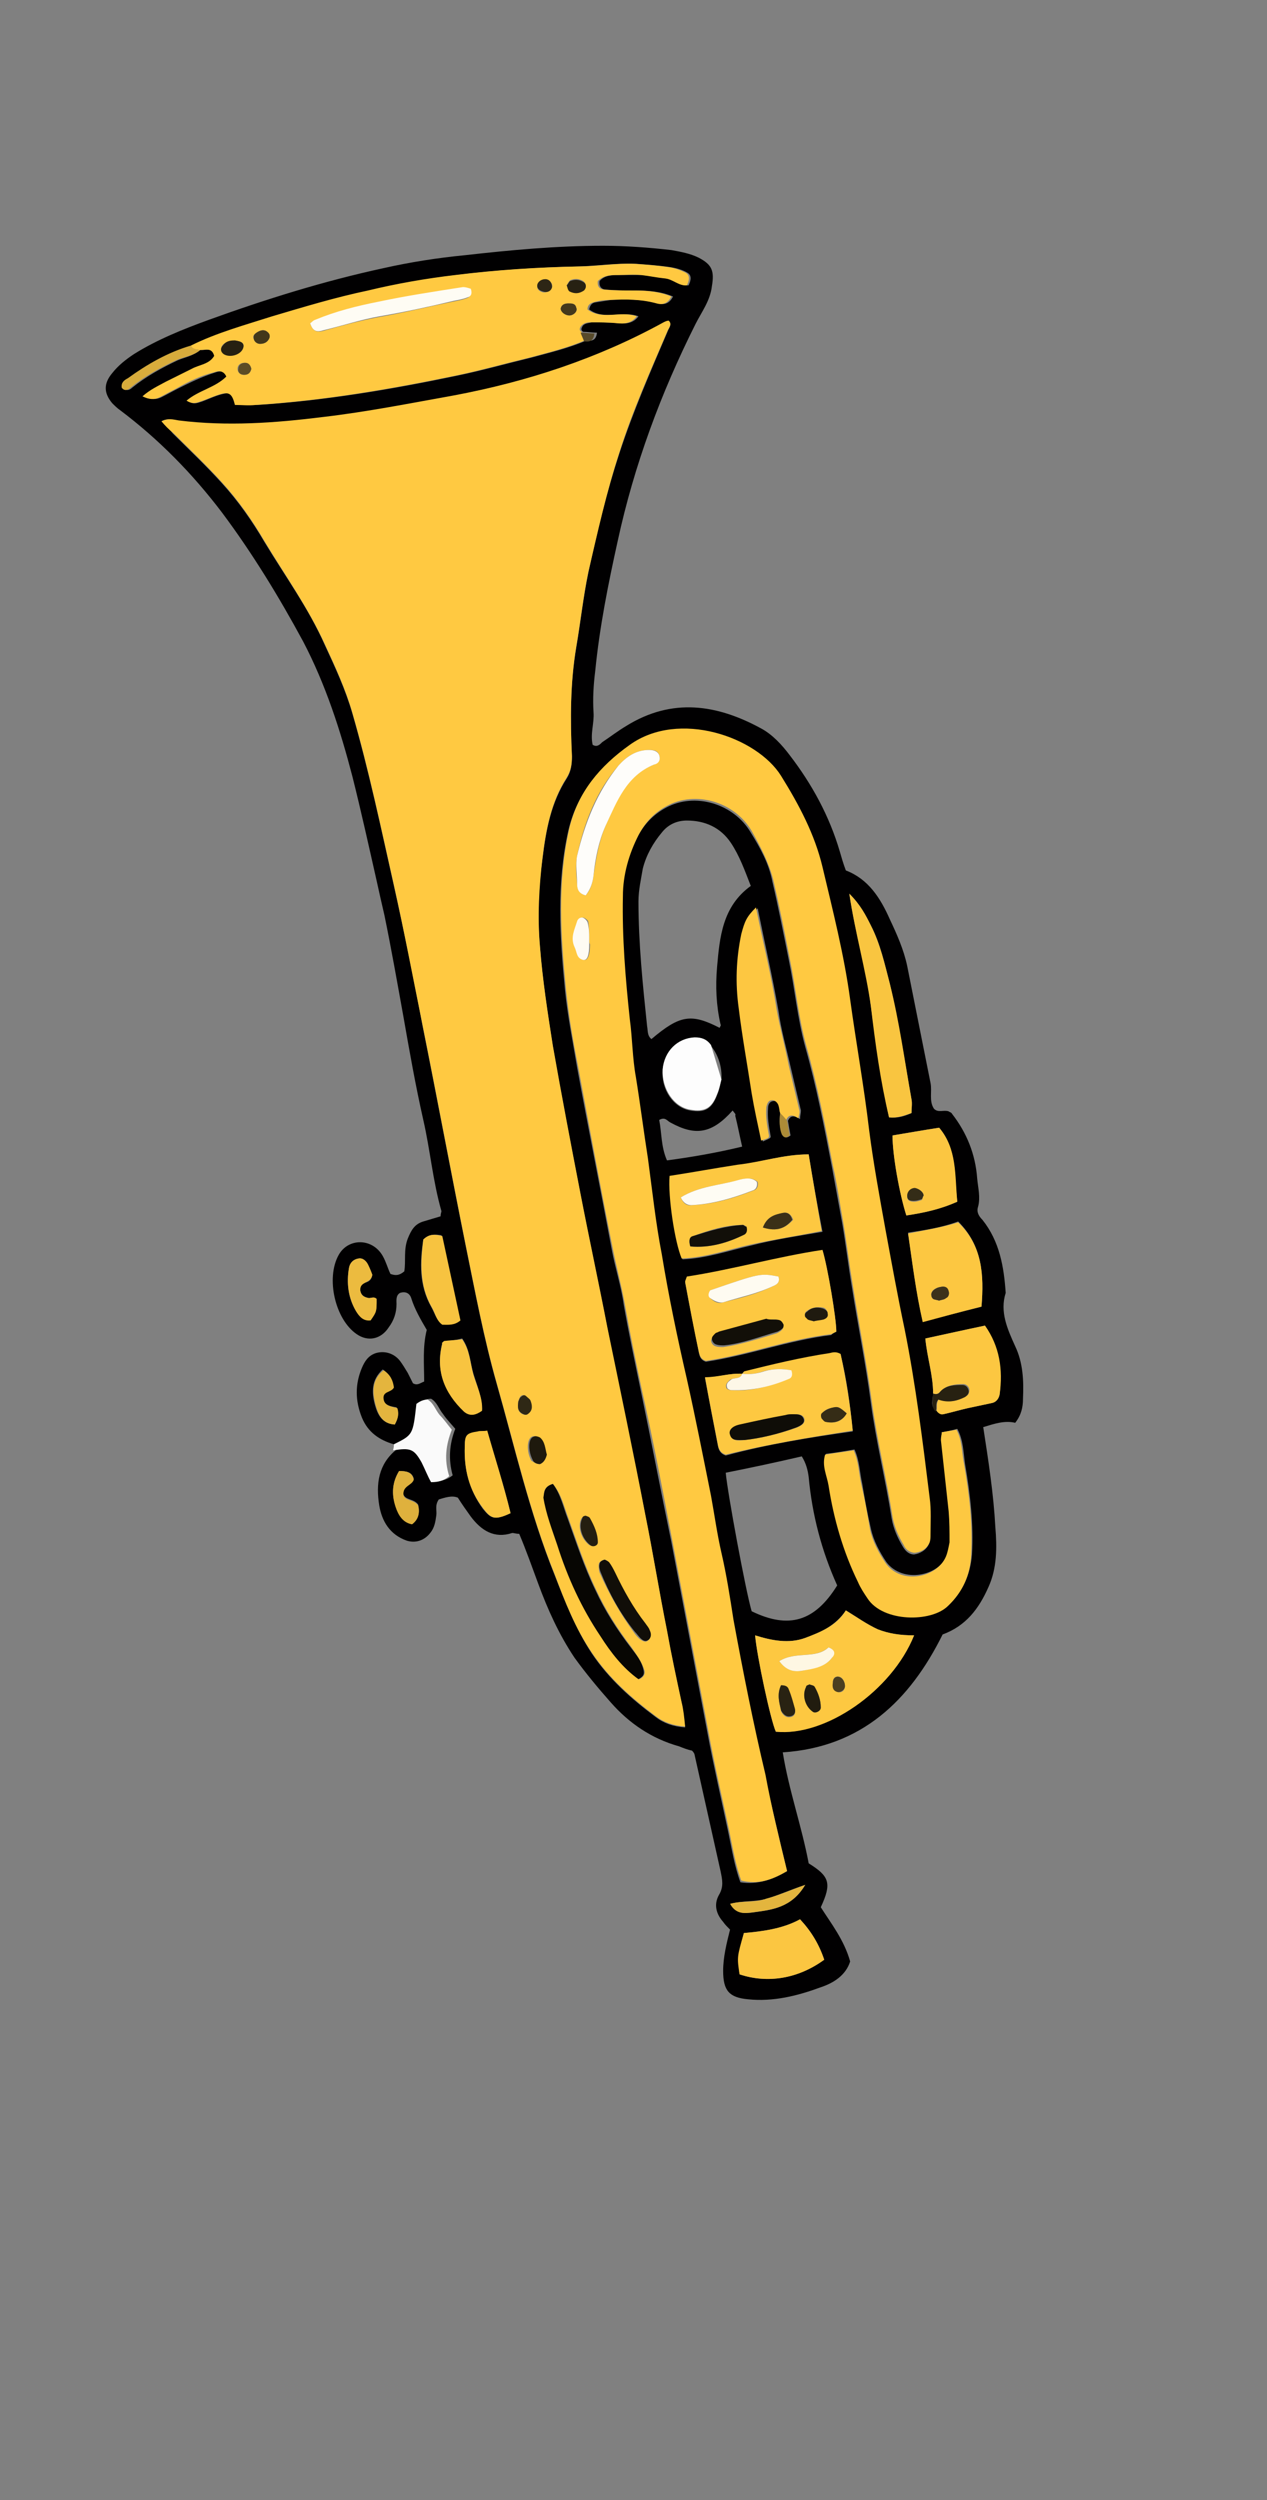 <svg width="74px" height="146px" viewBox="0 0 74 146" version="1.1" xml:space="preserve" xmlns="http://www.w3.org/2000/svg" xmlns:xlink="http://www.w3.org/1999/xlink">
  <rect x="0" y="0" width="74" height="146" fill="#808080" stroke="none"/>
  <defs/>
  <g>
    <title>trumpet-a</title>
    <desc>Created with Sketch.</desc>
    <g id="music" stroke="none" stroke-width="1" fill="none" fill-rule="evenodd">
      <g id="trumpet-a" fill-rule="nonzero">
        <g id="Group" transform="translate(6, 14)">
          <path d="M17.007,70.341 C16.15,70.09 15.493,69.638 15.14,68.784 C14.736,67.779 14.736,66.824 15.14,65.87 C15.292,65.518 15.493,65.166 15.948,65.016 C16.452,64.865 17.007,65.016 17.361,65.468 C17.512,65.669 17.664,65.92 17.815,66.171 C17.916,66.372 18.017,66.573 18.118,66.774 C18.37,66.925 18.521,66.774 18.774,66.674 C18.774,65.669 18.673,64.664 18.925,63.659 C18.572,63.056 18.219,62.453 18.017,61.8 C17.916,61.499 17.664,61.398 17.361,61.499 C17.108,61.649 17.159,61.951 17.159,62.152 C17.159,62.654 17.007,63.106 16.705,63.508 C16.25,64.212 15.493,64.362 14.837,63.91 C13.576,63.056 13.021,60.644 13.778,59.288 C14.333,58.283 15.746,58.283 16.351,59.338 C16.553,59.69 16.654,60.092 16.806,60.393 C17.108,60.494 17.31,60.494 17.613,60.242 C17.714,59.64 17.563,58.986 17.815,58.333 C18.017,57.831 18.219,57.479 18.723,57.328 C19.077,57.228 19.379,57.127 19.733,57.027 C19.733,56.876 19.783,56.776 19.783,56.725 C19.279,54.967 19.127,53.158 18.723,51.4 C18.269,49.39 17.916,47.38 17.563,45.37 C17.209,43.411 16.856,41.401 16.452,39.441 C16.301,38.788 16.15,38.135 15.998,37.432 C15.544,35.422 15.09,33.362 14.585,31.352 C13.879,28.639 13.021,25.976 11.708,23.464 C10.295,20.851 8.731,18.289 6.964,15.927 C5.249,13.666 3.28,11.657 1.009,9.948 C0.858,9.848 0.707,9.697 0.555,9.546 C0.05,8.943 0.05,8.391 0.555,7.788 C0.908,7.336 1.363,6.984 1.817,6.682 C3.179,5.828 4.693,5.225 6.207,4.673 C9.538,3.467 12.92,2.412 16.402,1.658 C17.966,1.306 19.581,1.055 21.146,0.904 C23.821,0.603 26.495,0.352 29.221,0.352 C30.533,0.352 31.895,0.452 33.207,0.603 C33.763,0.703 34.318,0.804 34.822,1.055 C35.579,1.457 35.731,1.809 35.579,2.713 C35.479,3.567 34.974,4.22 34.621,4.924 C32.602,8.943 31.037,13.164 30.079,17.585 C29.523,20.098 29.019,22.61 28.766,25.172 C28.665,25.976 28.615,26.78 28.665,27.584 C28.716,28.237 28.464,28.84 28.615,29.493 C28.867,29.644 29.019,29.493 29.17,29.342 C29.624,29.041 30.079,28.689 30.583,28.388 C33.258,26.73 35.882,27.132 38.456,28.539 C39.112,28.89 39.667,29.493 40.121,30.096 C41.434,31.804 42.443,33.663 43.049,35.723 C43.15,36.075 43.25,36.427 43.402,36.829 C44.714,37.331 45.421,38.437 45.976,39.693 C46.379,40.547 46.783,41.451 46.985,42.406 C47.439,44.667 47.893,46.978 48.348,49.239 C48.449,49.741 48.247,50.294 48.55,50.746 C48.802,50.998 49.105,50.797 49.407,50.897 C49.458,50.947 49.559,50.947 49.609,51.048 C50.467,52.153 50.972,53.409 51.073,54.816 C51.123,55.369 51.275,55.921 51.123,56.474 C51.022,56.776 51.174,57.027 51.376,57.228 C52.385,58.484 52.637,59.991 52.738,61.499 C52.385,62.604 52.839,63.609 53.293,64.614 C53.748,65.568 53.798,66.623 53.748,67.679 C53.748,68.181 53.647,68.633 53.293,69.085 C52.688,68.935 52.082,69.136 51.426,69.337 C51.729,71.296 52.032,73.256 52.133,75.165 C52.234,76.371 52.234,77.577 51.729,78.682 C51.174,79.938 50.417,80.943 49.054,81.445 C47.136,85.314 44.31,88.027 39.718,88.329 C40.071,90.54 40.828,92.65 41.232,94.81 C42.443,95.564 42.594,95.966 41.938,97.373 C42.544,98.327 43.301,99.282 43.654,100.538 C43.402,101.342 42.695,101.794 41.938,102.045 C40.576,102.548 39.163,102.9 37.699,102.749 C36.589,102.648 36.236,102.246 36.236,101.091 C36.236,100.287 36.437,99.483 36.639,98.679 C36.488,98.528 36.336,98.378 36.236,98.227 C35.832,97.775 35.68,97.222 35.983,96.669 C36.286,96.167 36.185,95.765 36.084,95.262 C35.579,93.001 35.075,90.74 34.57,88.48 C34.57,88.429 34.52,88.329 34.419,88.228 C34.166,88.178 33.914,88.078 33.662,87.977 C32.047,87.525 30.735,86.62 29.675,85.415 C28.918,84.56 28.211,83.706 27.555,82.802 C26.647,81.445 25.991,79.988 25.436,78.481 C25.082,77.526 24.729,76.521 24.325,75.567 C24.123,75.567 24.022,75.517 23.921,75.517 C22.862,75.868 22.105,75.366 21.499,74.562 C21.247,74.21 20.994,73.859 20.742,73.457 C20.389,73.306 19.985,73.457 19.632,73.557 C19.379,73.909 19.531,74.21 19.48,74.512 C19.43,74.863 19.379,75.215 19.127,75.517 C18.774,75.969 18.269,76.12 17.764,75.969 C16.755,75.617 16.301,74.813 16.15,73.909 C15.948,72.653 16.099,71.497 17.159,70.643 C18.168,70.492 18.37,70.593 18.824,71.346 C19.026,71.698 19.178,72.1 19.379,72.502 C19.783,72.502 20.136,72.401 20.439,72.15 C20.187,71.246 20.237,70.341 20.591,69.437 C20.338,69.136 20.086,68.884 19.884,68.583 C19.632,68.281 19.531,67.88 19.178,67.679 C18.925,67.679 18.673,67.779 18.521,67.93 C18.118,69.789 18.118,69.789 17.007,70.341 Z M48.499,67.377 C48.499,67.729 48.297,68.131 48.701,68.382 C48.802,68.533 48.953,68.583 49.105,68.583 C49.559,68.482 50.064,68.332 50.518,68.231 C50.972,68.131 51.477,68.03 51.931,67.93 C52.183,67.88 52.335,67.679 52.385,67.427 C52.536,66.02 52.385,64.664 51.527,63.408 C50.366,63.659 49.206,63.91 48.045,64.161 C48.146,65.267 48.499,66.322 48.499,67.377 Z M39.566,50.998 C39.516,51.45 39.516,51.852 39.718,52.254 C39.819,52.404 39.92,52.505 40.172,52.304 C40.121,52.053 40.071,51.751 40.021,51.45 C40.172,51.098 40.424,51.148 40.727,51.349 C40.727,51.148 40.778,50.998 40.778,50.847 C40.576,49.993 40.374,49.139 40.172,48.284 C39.92,47.179 39.617,46.124 39.465,45.019 C39.112,43.009 38.658,41.049 38.254,39.04 C37.699,39.592 37.598,39.843 37.396,40.597 C37.043,42.004 37.043,43.461 37.245,44.918 C37.447,46.576 37.699,48.234 38.002,49.892 C38.153,50.847 38.355,51.751 38.557,52.656 C39.011,52.455 39.011,52.455 39.011,52.354 C38.91,51.801 38.809,51.249 38.86,50.696 C38.86,50.495 38.961,50.294 39.213,50.294 C39.364,50.294 39.516,50.395 39.566,50.596 C39.516,50.696 39.516,50.847 39.566,50.998 Z M37.346,66.221 C36.639,66.171 35.933,66.422 35.176,66.473 C35.428,67.829 35.68,69.136 35.933,70.442 C35.983,70.693 36.084,70.894 36.387,70.995 C38.809,70.341 41.282,69.94 43.806,69.588 C43.654,68.03 43.452,66.523 43.099,65.116 C42.847,64.965 42.645,65.016 42.443,65.066 C40.778,65.317 39.163,65.719 37.497,66.121 C37.447,66.071 37.396,66.171 37.346,66.221 Z M5.703,6.431 C6.006,6.481 6.46,6.23 6.611,6.783 C6.308,7.285 5.753,7.285 5.299,7.537 C4.794,7.788 4.29,8.039 3.785,8.29 C3.331,8.541 2.877,8.692 2.422,9.144 C2.826,9.345 3.129,9.345 3.432,9.195 C3.735,9.044 4.088,8.843 4.391,8.692 C5.097,8.34 5.804,7.989 6.611,7.738 C6.914,7.637 7.166,7.637 7.318,7.989 C6.662,8.642 5.703,8.843 4.996,9.396 C5.249,9.647 5.501,9.546 5.804,9.446 C6.207,9.295 6.611,9.094 7.065,8.994 C7.52,8.893 7.671,9.044 7.822,9.647 C8.226,9.647 8.63,9.647 9.034,9.647 C12.97,9.396 16.856,8.742 20.692,7.939 C22.155,7.637 23.568,7.235 25.032,6.883 C26.142,6.582 27.202,6.331 28.262,5.879 C28.564,5.929 28.817,5.879 28.867,5.426 C28.564,5.426 28.312,5.376 28.06,5.376 C27.908,5.276 27.959,5.175 28.009,5.075 C28.11,4.874 28.363,4.874 28.564,4.823 C29.069,4.823 29.624,4.823 30.129,4.874 C30.583,4.924 30.987,4.874 31.29,4.472 C30.381,4.12 29.271,4.723 28.413,4.07 C28.464,3.819 28.564,3.718 28.716,3.668 C29.019,3.618 29.372,3.567 29.675,3.517 C30.583,3.467 31.542,3.467 32.45,3.718 C32.804,3.819 33.107,3.718 33.308,3.316 C32.602,3.015 31.845,2.964 31.138,2.964 C30.583,2.964 30.028,2.964 29.422,2.914 C29.17,2.914 28.968,2.763 29.019,2.412 C29.321,2.06 29.776,2.06 30.23,2.06 C30.684,2.06 31.138,2.06 31.542,2.06 C32.047,2.11 32.501,2.211 32.955,2.261 C33.409,2.311 33.712,2.713 34.217,2.663 C34.368,2.361 34.419,2.06 34.116,1.909 C33.864,1.759 33.51,1.658 33.207,1.608 C32.551,1.507 31.845,1.457 31.189,1.407 C30.079,1.357 29.019,1.507 27.908,1.558 C25.486,1.608 23.064,1.759 20.692,2.06 C18.976,2.261 17.26,2.613 15.594,2.964 C13.727,3.417 11.86,3.919 9.993,4.472 C8.378,4.974 6.763,5.426 5.249,6.18 C3.886,6.582 2.675,7.285 1.564,8.089 C1.363,8.24 1.161,8.391 1.211,8.642 C1.363,8.843 1.564,8.793 1.716,8.642 C2.523,7.989 3.432,7.486 4.391,7.034 C4.744,6.883 5.299,6.783 5.703,6.431 Z M3.432,10.601 C3.684,10.853 3.886,11.054 4.088,11.305 C5.047,12.26 6.056,13.214 6.964,14.219 C7.923,15.274 8.731,16.43 9.437,17.636 C10.649,19.645 12.011,21.504 12.97,23.665 C13.576,24.971 14.181,26.278 14.585,27.684 C15.544,31 16.25,34.367 17.007,37.733 C17.613,40.446 18.168,43.16 18.673,45.873 C19.531,50.143 20.338,54.464 21.196,58.735 C21.751,61.448 22.256,64.161 23.013,66.824 C24.073,70.542 24.931,74.361 26.394,77.979 C27,79.536 27.606,81.094 28.564,82.551 C29.574,84.058 30.886,85.214 32.299,86.269 C32.753,86.62 33.308,86.821 34.015,86.872 C33.914,86.319 33.914,85.917 33.813,85.465 C33.51,84.058 33.207,82.651 32.955,81.244 C32.501,78.983 32.148,76.722 31.693,74.512 C30.987,70.844 30.179,67.226 29.473,63.559 C28.968,60.946 28.413,58.383 27.908,55.771 C27.353,52.907 26.798,50.043 26.293,47.129 C25.991,45.169 25.688,43.26 25.536,41.3 C25.385,39.592 25.436,37.834 25.688,36.125 C25.89,34.467 26.193,32.86 27.101,31.453 C27.353,31.051 27.404,30.649 27.404,30.197 C27.303,28.086 27.303,25.926 27.656,23.816 C27.908,22.359 28.06,20.901 28.363,19.444 C28.867,17.083 29.422,14.772 30.179,12.46 C30.987,9.999 31.996,7.687 33.006,5.326 C33.056,5.175 33.258,4.974 33.056,4.773 C32.955,4.823 32.854,4.823 32.753,4.874 C28.867,6.934 24.779,8.34 20.49,9.144 C17.966,9.597 15.443,10.099 12.869,10.4 C10.043,10.752 7.267,10.903 4.441,10.601 C4.138,10.501 3.785,10.4 3.432,10.601 Z M39.97,95.262 C39.516,93.403 39.112,91.595 38.658,89.736 C37.951,86.721 37.295,83.706 36.791,80.692 C36.538,79.385 36.336,78.079 36.084,76.773 C35.832,75.667 35.68,74.562 35.479,73.457 C35.024,71.196 34.621,68.884 34.065,66.623 C33.51,64.212 33.006,61.75 32.602,59.338 C32.299,57.479 32.097,55.62 31.794,53.761 C31.593,52.153 31.391,50.596 31.088,48.988 C30.886,47.882 30.886,46.727 30.735,45.621 C30.432,43.21 30.28,40.848 30.331,38.437 C30.331,37.13 30.684,35.975 31.239,34.869 C31.593,34.166 32.148,33.563 32.905,33.161 C34.57,32.257 36.841,32.91 37.85,34.618 C38.406,35.522 38.91,36.427 39.112,37.482 C39.465,38.989 39.768,40.547 40.071,42.054 C40.424,43.762 40.576,45.471 41.03,47.129 C41.686,49.44 42.14,51.801 42.594,54.163 C42.796,55.268 42.998,56.374 43.2,57.479 C43.402,58.685 43.553,59.941 43.755,61.147 C44.108,63.408 44.563,65.619 44.865,67.93 C45.168,70.191 45.723,72.401 46.077,74.662 C46.178,75.265 46.43,75.818 46.733,76.32 C46.884,76.572 47.086,76.773 47.389,76.773 C47.742,76.722 48.095,76.521 48.247,76.17 C48.297,76.019 48.297,75.868 48.297,75.718 C48.297,75.014 48.297,74.26 48.247,73.557 C47.893,70.241 47.439,66.975 46.783,63.709 C46.379,61.8 46.026,59.84 45.673,57.931 C45.32,56.022 44.966,54.062 44.714,52.103 C44.361,49.54 43.957,47.028 43.604,44.466 C43.2,41.853 42.594,39.291 41.989,36.728 C41.535,34.819 40.626,33.06 39.566,31.402 C38.153,29.091 33.662,27.534 30.735,29.594 C28.968,30.8 27.707,32.357 27.202,34.467 C26.495,37.582 26.697,40.698 27,43.813 C27.151,45.32 27.454,46.827 27.707,48.335 C28.363,51.902 29.069,55.419 29.725,58.936 C29.927,60.041 30.28,61.097 30.432,62.202 C30.735,63.91 31.088,65.568 31.441,67.277 C32.047,70.191 32.602,73.105 33.207,76.019 C33.914,79.737 34.621,83.505 35.327,87.223 C35.68,89.133 36.135,91.092 36.538,93.001 C36.74,93.956 36.892,94.961 37.245,95.916 C38.254,96.066 39.112,95.765 39.97,95.262 Z M37.85,37.733 C37.497,36.829 37.194,35.975 36.69,35.221 C36.084,34.317 35.176,33.915 34.116,33.915 C33.51,33.915 33.006,34.166 32.652,34.618 C32.148,35.221 31.744,35.924 31.542,36.728 C31.441,37.331 31.29,37.984 31.29,38.638 C31.29,41.1 31.542,43.511 31.794,45.923 C31.845,46.174 31.794,46.476 32.047,46.677 C33.712,45.27 34.368,45.169 36.034,46.023 C36.034,45.973 36.135,45.873 36.084,45.822 C35.832,44.717 35.781,43.612 35.882,42.456 C36.034,40.748 36.185,38.939 37.85,37.733 Z M36.387,72 C36.488,73.155 37.548,78.883 37.901,80.089 C40.071,81.144 41.585,80.692 42.897,78.581 C41.989,76.572 41.434,74.461 41.232,72.251 C41.181,71.849 41.08,71.447 40.828,71.045 C39.314,71.397 37.901,71.698 36.387,72 Z M49.004,69.638 C49.004,69.789 48.953,69.889 49.004,70.04 C49.155,71.447 49.307,72.803 49.458,74.21 C49.508,74.813 49.508,75.416 49.508,76.019 C49.508,76.27 49.407,76.572 49.307,76.823 C48.852,78.029 46.733,78.481 45.774,77.225 C45.37,76.622 45.017,75.969 44.865,75.265 C44.664,74.411 44.512,73.557 44.361,72.653 C44.209,72 44.209,71.296 43.907,70.643 C43.301,70.743 42.746,70.844 42.241,70.894 C42.039,71.598 42.342,72.15 42.443,72.703 C42.746,74.662 43.25,76.521 44.159,78.33 C44.31,78.632 44.512,78.933 44.714,79.285 C45.572,80.692 48.449,80.692 49.407,79.737 C50.265,78.883 50.669,77.928 50.77,76.773 C50.871,75.014 50.669,73.256 50.366,71.497 C50.265,70.794 50.265,70.09 49.912,69.437 C49.559,69.538 49.256,69.588 49.004,69.638 Z M47.389,81.496 C46.581,81.496 45.875,81.395 45.269,81.144 C44.613,80.842 44.058,80.44 43.402,80.039 C42.796,80.943 41.888,81.345 41.03,81.646 C40.071,81.998 39.062,81.797 38.103,81.496 C38.204,82.701 39.011,86.47 39.314,87.123 C42.191,87.374 46.077,84.761 47.389,81.496 Z M42.847,63.76 C42.847,63.006 42.342,59.991 42.039,59.037 C39.364,59.388 36.74,60.192 34.116,60.594 C34.065,60.745 34.015,60.845 34.015,60.896 C34.267,62.252 34.57,63.659 34.822,65.016 C34.873,65.217 34.923,65.418 35.226,65.518 C37.649,65.166 40.071,64.262 42.544,63.96 C42.645,63.86 42.746,63.81 42.847,63.76 Z M41.232,53.409 C39.768,53.409 38.456,53.861 37.144,54.062 C35.781,54.263 34.469,54.515 33.157,54.716 C33.107,55.921 33.51,58.584 33.864,59.539 C35.226,59.489 36.538,59.037 37.85,58.735 C39.213,58.383 40.576,58.182 42.039,57.931 C41.736,56.374 41.484,54.967 41.232,53.409 Z M51.325,62.302 C51.477,60.443 51.376,58.735 49.963,57.328 C49.004,57.68 48.045,57.831 47.036,57.981 C47.288,59.74 47.49,61.398 47.893,63.157 C49.004,62.905 50.114,62.604 51.325,62.302 Z M47.237,50.998 C47.237,50.696 47.288,50.445 47.237,50.194 C46.834,47.933 46.48,45.672 45.976,43.461 C45.673,42.305 45.421,41.1 44.865,40.044 C44.563,39.441 44.26,38.839 43.604,38.185 C43.957,40.547 44.613,42.607 44.865,44.767 C45.168,46.928 45.471,49.139 45.925,51.249 C46.43,51.299 46.783,51.199 47.237,50.998 Z M49.912,56.173 C49.71,54.615 49.912,53.108 48.852,51.852 C47.893,52.002 47.036,52.153 46.127,52.304 C46.127,53.46 46.531,55.67 46.935,56.977 C47.944,56.826 48.903,56.625 49.912,56.173 Z M37.194,101.292 C38.809,101.844 40.626,101.543 42.14,100.438 C41.837,99.533 41.383,98.78 40.727,98.076 C39.718,98.629 38.557,98.78 37.447,98.88 C37.093,100.287 37.093,100.287 37.194,101.292 Z M36.135,49.038 C36.185,48.284 35.933,47.581 35.529,47.079 C35.277,46.777 34.974,46.626 34.57,46.626 C33.561,46.626 32.804,47.43 32.703,48.485 C32.602,49.641 33.359,50.696 34.318,50.847 C35.176,50.998 35.579,50.746 35.882,49.942 C36.034,49.591 36.084,49.239 36.135,49.038 Z M23.821,74.361 C23.417,72.703 22.912,71.145 22.458,69.588 C22.206,69.588 22.054,69.588 21.903,69.638 C21.247,69.739 21.146,69.839 21.146,70.492 C21.095,71.799 21.398,73.004 22.206,74.11 C22.66,74.662 22.862,74.813 23.821,74.361 Z M36.791,50.847 C35.579,52.203 34.621,52.354 33.157,51.55 C32.955,51.45 32.854,51.199 32.501,51.4 C32.652,52.153 32.602,52.957 32.955,53.761 C34.469,53.56 35.882,53.309 37.346,52.957 C37.194,52.304 37.093,51.751 36.942,51.148 C36.993,51.048 36.892,50.998 36.791,50.847 Z M18.723,58.383 C18.521,59.69 18.471,61.046 19.178,62.302 C19.379,62.654 19.48,63.056 19.783,63.307 C20.136,63.307 20.49,63.358 20.843,63.056 C20.49,61.448 20.136,59.79 19.783,58.132 C19.43,58.082 19.077,58.032 18.723,58.383 Z M19.935,64.312 C19.884,64.362 19.834,64.413 19.834,64.413 C19.43,66.02 19.935,67.327 21.095,68.382 C21.449,68.734 21.802,68.633 22.155,68.332 C22.155,67.578 21.852,66.875 21.65,66.221 C21.449,65.518 21.449,64.815 20.994,64.161 C20.591,64.262 20.237,64.312 19.935,64.312 Z M15.998,61.85 C15.847,61.7 15.695,61.8 15.544,61.8 C15.292,61.75 15.09,61.649 15.039,61.348 C14.989,61.097 15.14,60.996 15.342,60.896 C15.544,60.845 15.695,60.745 15.746,60.443 C15.695,60.293 15.594,60.041 15.493,59.84 C15.393,59.64 15.191,59.439 14.938,59.489 C14.636,59.539 14.434,59.74 14.383,60.041 C14.232,60.946 14.333,61.8 14.787,62.554 C14.989,62.855 15.241,63.106 15.645,63.106 C15.998,62.554 15.998,62.554 15.998,61.85 Z M17.31,71.899 C16.907,72.552 16.856,73.256 17.108,73.959 C17.26,74.411 17.512,74.863 18.067,74.964 C18.471,74.662 18.521,74.26 18.421,73.859 C18.168,73.507 17.664,73.607 17.563,73.256 C17.512,72.703 18.067,72.703 18.168,72.351 C18.067,71.949 17.714,71.899 17.31,71.899 Z M17.058,69.186 C17.26,68.784 17.31,68.533 17.159,68.181 C16.856,68.131 16.402,68.08 16.351,67.628 C16.301,67.176 16.856,67.277 16.957,66.975 C16.856,66.623 16.755,66.221 16.351,65.97 C15.695,66.573 15.695,67.277 15.897,68.03 C16.049,68.583 16.301,69.136 17.058,69.186 Z M41.03,96.066 C40.121,96.368 39.465,96.669 38.809,96.87 C38.103,97.071 37.396,96.971 36.69,97.172 C36.993,97.825 37.598,97.724 38.002,97.674 C39.062,97.523 40.222,97.423 41.03,96.066 Z" id="Shape" fill="#010001"/>
          <path d="M17.007,70.341 C18.118,69.789 18.118,69.789 18.32,67.98 C18.521,67.829 18.723,67.729 18.976,67.729 C19.329,67.93 19.43,68.332 19.682,68.633 C19.935,68.884 20.136,69.186 20.389,69.487 C20.036,70.392 19.935,71.246 20.237,72.2 C19.935,72.452 19.632,72.552 19.178,72.552 C18.976,72.2 18.824,71.799 18.622,71.397 C18.168,70.593 17.966,70.542 16.957,70.693 C17.007,70.492 17.007,70.442 17.007,70.341 Z" id="Shape" fill="#FAFAFA"/>
          <path d="M3.432,10.601 C3.836,10.4 4.138,10.501 4.441,10.551 C7.267,10.903 10.043,10.702 12.869,10.35 C15.443,10.049 17.966,9.546 20.49,9.094 C24.779,8.29 28.918,6.934 32.753,4.823 C32.854,4.773 32.955,4.723 33.056,4.723 C33.258,4.924 33.107,5.075 33.006,5.276 C31.996,7.637 30.936,9.999 30.179,12.41 C29.422,14.721 28.918,17.033 28.363,19.394 C28.06,20.851 27.908,22.308 27.656,23.765 C27.303,25.876 27.303,27.986 27.404,30.146 C27.404,30.599 27.353,31 27.101,31.402 C26.193,32.809 25.89,34.417 25.688,36.075 C25.486,37.783 25.385,39.542 25.536,41.25 C25.688,43.21 25.991,45.169 26.293,47.079 C26.798,49.942 27.353,52.857 27.908,55.72 C28.413,58.333 28.968,60.896 29.473,63.508 C30.23,67.176 30.987,70.794 31.693,74.461 C32.148,76.722 32.501,78.933 32.955,81.194 C33.207,82.601 33.51,84.008 33.813,85.415 C33.914,85.817 33.964,86.269 34.015,86.821 C33.308,86.771 32.753,86.57 32.299,86.219 C30.886,85.163 29.574,84.008 28.564,82.5 C27.606,81.094 27,79.536 26.394,77.928 C24.931,74.311 24.073,70.492 23.013,66.774 C22.256,64.111 21.751,61.398 21.196,58.685 C20.338,54.414 19.531,50.093 18.673,45.822 C18.118,43.109 17.613,40.396 17.007,37.683 C16.25,34.317 15.544,30.95 14.585,27.634 C14.181,26.227 13.576,24.921 12.97,23.615 C12.011,21.504 10.649,19.595 9.437,17.585 C8.731,16.38 7.923,15.224 6.964,14.169 C6.056,13.164 5.047,12.209 4.088,11.255 C3.886,11.104 3.634,10.853 3.432,10.601 Z M26.293,72.653 C25.789,72.803 25.738,73.105 25.789,73.457 C25.94,74.411 26.293,75.316 26.596,76.22 C27.202,78.129 28.009,79.888 29.12,81.546 C29.725,82.45 30.381,83.405 31.34,84.058 C31.542,83.958 31.693,83.807 31.643,83.556 C31.492,83.053 31.189,82.651 30.886,82.199 C30.079,81.144 29.372,80.039 28.817,78.833 C28.161,77.476 27.707,76.069 27.202,74.662 C26.95,74.009 26.798,73.256 26.293,72.653 Z M29.321,77.074 C29.12,77.124 28.968,77.225 28.968,77.376 C28.968,77.526 28.968,77.677 29.019,77.828 C29.574,79.084 30.23,80.24 31.037,81.345 C31.138,81.496 31.239,81.596 31.34,81.697 C31.492,81.797 31.693,81.948 31.845,81.797 C32.047,81.646 31.996,81.445 31.895,81.244 C31.845,81.094 31.744,80.943 31.643,80.842 C30.936,79.938 30.381,78.883 29.877,77.878 C29.776,77.677 29.624,77.476 29.523,77.275 C29.523,77.124 29.422,77.124 29.321,77.074 Z M28.211,74.512 C28.11,74.562 28.009,74.612 27.959,74.662 C27.707,75.165 27.959,75.868 28.413,76.22 C28.564,76.32 28.867,76.22 28.867,76.069 C28.918,75.517 28.665,75.064 28.413,74.662 C28.413,74.562 28.312,74.562 28.211,74.512 Z M25.536,71.497 C25.789,71.397 25.89,71.145 25.839,70.944 C25.789,70.593 25.738,70.191 25.436,69.94 C25.385,69.889 25.183,69.839 25.082,69.889 C24.779,69.99 24.729,70.743 25.032,71.296 C25.183,71.397 25.335,71.497 25.536,71.497 Z M24.275,67.829 C24.224,68.181 24.224,68.432 24.527,68.583 C24.679,68.633 24.779,68.633 24.83,68.533 C25.082,68.332 25.032,68.03 24.931,67.779 C24.88,67.679 24.779,67.578 24.679,67.528 C24.578,67.427 24.426,67.478 24.376,67.578 C24.325,67.679 24.275,67.779 24.275,67.829 Z" id="Shape" fill="#FFC941"/>
          <path d="M39.97,95.262 C39.112,95.765 38.305,96.066 37.295,95.815 C36.942,94.86 36.791,93.856 36.589,92.901 C36.185,90.992 35.731,89.082 35.378,87.123 C34.671,83.405 33.964,79.637 33.258,75.919 C32.703,73.004 32.148,70.09 31.492,67.176 C31.138,65.518 30.785,63.81 30.482,62.101 C30.28,60.996 29.978,59.891 29.776,58.836 C29.069,55.319 28.413,51.751 27.757,48.234 C27.454,46.727 27.202,45.22 27.05,43.712 C26.748,40.597 26.546,37.482 27.252,34.367 C27.757,32.257 29.019,30.749 30.785,29.493 C33.662,27.433 38.204,29.041 39.617,31.302 C40.677,33.01 41.585,34.719 42.039,36.628 C42.645,39.19 43.301,41.753 43.654,44.365 C44.007,46.928 44.462,49.44 44.764,52.002 C45.017,53.962 45.37,55.871 45.723,57.831 C46.077,59.74 46.43,61.7 46.834,63.609 C47.49,66.875 47.893,70.191 48.297,73.457 C48.398,74.16 48.348,74.914 48.348,75.617 C48.348,75.768 48.348,75.919 48.297,76.069 C48.146,76.421 47.843,76.622 47.439,76.672 C47.136,76.672 46.884,76.471 46.783,76.22 C46.48,75.718 46.228,75.165 46.127,74.562 C45.774,72.301 45.219,70.09 44.916,67.829 C44.613,65.568 44.159,63.307 43.806,61.046 C43.604,59.84 43.452,58.584 43.25,57.379 C43.049,56.273 42.897,55.168 42.645,54.062 C42.191,51.701 41.736,49.34 41.08,47.028 C40.626,45.37 40.475,43.662 40.121,41.954 C39.819,40.396 39.516,38.889 39.163,37.381 C38.91,36.377 38.406,35.422 37.901,34.518 C36.892,32.809 34.621,32.156 32.955,33.06 C32.198,33.462 31.693,34.015 31.29,34.769 C30.735,35.874 30.381,37.08 30.381,38.336 C30.331,40.748 30.533,43.16 30.785,45.521 C30.936,46.626 30.936,47.782 31.138,48.887 C31.391,50.445 31.593,52.053 31.845,53.66 C32.097,55.52 32.299,57.429 32.652,59.238 C33.056,61.7 33.561,64.111 34.116,66.523 C34.621,68.784 35.075,71.095 35.529,73.356 C35.731,74.461 35.882,75.567 36.135,76.672 C36.437,77.979 36.639,79.285 36.841,80.591 C37.396,83.606 38.002,86.671 38.708,89.635 C39.062,91.544 39.516,93.403 39.97,95.262 Z M28.211,38.286 C28.514,37.934 28.615,37.532 28.665,37.13 C28.817,36.125 28.968,35.171 29.372,34.216 C29.978,32.809 30.533,31.302 32.198,30.649 C32.45,30.548 32.602,30.347 32.501,30.096 C32.4,29.795 32.148,29.795 31.895,29.795 C31.138,29.795 30.583,30.197 30.129,30.699 C28.817,32.206 28.11,34.065 27.707,35.975 C27.606,36.527 27.656,37.08 27.707,37.633 C27.707,37.884 27.807,38.185 28.211,38.286 Z M28.413,40.698 C28.413,40.547 28.413,40.195 28.363,39.843 C28.363,39.743 28.211,39.642 28.11,39.592 C27.959,39.542 27.807,39.642 27.757,39.793 C27.606,40.296 27.353,40.748 27.606,41.3 C27.757,41.602 27.707,41.954 28.11,42.054 C28.312,42.104 28.464,41.803 28.464,41.15 C28.413,41.049 28.413,40.999 28.413,40.698 Z" id="Shape" fill="#FFC941"/>
          <path d="M5.148,6.18 C6.662,5.426 8.327,4.974 9.892,4.472 C11.759,3.919 13.576,3.366 15.493,2.964 C17.159,2.562 18.875,2.261 20.591,2.06 C23.013,1.759 25.385,1.608 27.807,1.558 C28.867,1.558 29.978,1.357 31.088,1.407 C31.794,1.457 32.45,1.507 33.107,1.608 C33.409,1.658 33.712,1.759 34.015,1.909 C34.318,2.06 34.267,2.361 34.116,2.663 C33.662,2.713 33.308,2.311 32.854,2.261 C32.35,2.211 31.895,2.11 31.441,2.06 C30.987,2.01 30.533,2.06 30.129,2.06 C29.675,2.06 29.271,2.06 28.918,2.412 C28.867,2.763 29.069,2.914 29.321,2.914 C29.877,2.964 30.432,2.964 31.037,2.964 C31.744,2.964 32.501,3.015 33.207,3.316 C33.006,3.718 32.703,3.819 32.35,3.718 C31.441,3.467 30.533,3.467 29.574,3.517 C29.271,3.517 28.918,3.567 28.615,3.668 C28.464,3.718 28.312,3.819 28.312,4.07 C29.17,4.723 30.23,4.12 31.189,4.472 C30.886,4.874 30.482,4.924 30.028,4.874 C29.523,4.823 28.968,4.823 28.464,4.823 C28.262,4.823 28.06,4.874 27.908,5.075 C27.858,5.175 27.807,5.276 27.959,5.376 C28.009,5.527 28.11,5.728 28.161,5.879 C27.101,6.331 26.041,6.582 24.931,6.883 C23.467,7.235 22.054,7.637 20.591,7.939 C16.705,8.742 12.869,9.396 8.933,9.647 C8.529,9.697 8.125,9.647 7.721,9.647 C7.57,9.044 7.419,8.893 6.964,8.994 C6.561,9.094 6.157,9.295 5.703,9.446 C5.45,9.546 5.198,9.597 4.895,9.396 C5.602,8.793 6.561,8.642 7.217,7.989 C7.065,7.637 6.763,7.637 6.51,7.738 C5.703,7.939 4.996,8.29 4.29,8.692 C3.987,8.843 3.634,9.044 3.331,9.195 C3.028,9.345 2.725,9.345 2.321,9.144 C2.776,8.742 3.23,8.541 3.684,8.29 C4.189,8.039 4.693,7.788 5.198,7.537 C5.652,7.285 6.207,7.285 6.51,6.783 C6.359,6.23 5.955,6.481 5.602,6.431 C5.501,6.381 5.249,6.431 5.148,6.18 Z M12.112,4.874 C12.264,5.326 12.465,5.426 12.869,5.326 C13.929,5.024 15.039,4.723 16.099,4.522 C17.563,4.271 18.976,3.919 20.439,3.618 C20.692,3.567 20.994,3.517 21.247,3.417 C21.449,3.366 21.55,3.165 21.449,2.914 C21.297,2.864 21.146,2.814 20.994,2.814 C19.329,3.065 17.664,3.316 16.049,3.668 C14.787,3.919 13.576,4.22 12.364,4.723 C12.314,4.723 12.213,4.823 12.112,4.874 Z M7.721,5.879 C7.52,5.929 7.217,5.929 7.015,6.13 C6.864,6.28 6.914,6.532 7.065,6.632 C7.419,6.883 8.176,6.632 8.226,6.18 C8.226,5.979 7.974,5.929 7.721,5.879 Z M27.101,2.663 C27.151,2.763 27.202,2.914 27.252,2.964 C27.555,3.115 27.858,3.115 28.11,2.914 C28.262,2.814 28.262,2.562 28.06,2.412 C27.807,2.261 27.555,2.261 27.303,2.361 C27.202,2.462 27.151,2.562 27.101,2.663 Z M9.74,5.728 C9.791,5.527 9.69,5.426 9.538,5.326 C9.336,5.225 9.135,5.326 8.983,5.426 C8.832,5.527 8.731,5.627 8.832,5.828 C8.882,5.979 9.034,6.08 9.185,6.08 C9.437,6.08 9.639,5.979 9.74,5.728 Z M27.252,4.421 C27.505,4.421 27.757,4.17 27.656,3.969 C27.606,3.718 27.404,3.718 27.202,3.718 C27,3.718 26.798,3.768 26.748,4.02 C26.748,4.22 27.05,4.421 27.252,4.421 Z M26.243,2.763 C26.293,2.562 26.142,2.412 25.94,2.361 C25.688,2.311 25.385,2.462 25.385,2.663 C25.335,2.914 25.536,3.015 25.688,3.065 C25.94,3.115 26.193,2.964 26.243,2.763 Z M8.68,7.537 C8.63,7.336 8.529,7.185 8.277,7.185 C8.024,7.185 7.873,7.336 7.873,7.537 C7.873,7.738 8.024,7.888 8.226,7.888 C8.529,7.888 8.63,7.738 8.68,7.537 Z" id="Shape" fill="#FFC941"/>
          <path d="M49.004,69.638 C49.307,69.588 49.559,69.538 49.862,69.487 C50.215,70.14 50.164,70.844 50.316,71.547 C50.619,73.306 50.821,75.014 50.72,76.823 C50.669,77.979 50.215,78.983 49.357,79.787 C48.398,80.742 45.572,80.742 44.664,79.335 C44.462,79.034 44.26,78.732 44.108,78.38 C43.25,76.622 42.695,74.713 42.393,72.753 C42.292,72.15 41.989,71.598 42.191,70.944 C42.746,70.844 43.25,70.794 43.856,70.693 C44.159,71.346 44.159,72.05 44.31,72.703 C44.512,73.557 44.664,74.411 44.815,75.316 C44.966,76.019 45.32,76.672 45.723,77.275 C46.632,78.581 48.751,78.129 49.256,76.873 C49.357,76.622 49.407,76.32 49.458,76.069 C49.458,75.466 49.458,74.863 49.407,74.26 C49.256,72.854 49.105,71.497 48.953,70.09 C48.953,69.889 49.004,69.789 49.004,69.638 Z" id="Shape" fill="#FDC841"/>
          <path d="M47.389,81.496 C46.077,84.761 42.191,87.424 39.314,87.123 C39.011,86.47 38.204,82.701 38.103,81.496 C39.062,81.797 40.071,81.998 41.03,81.646 C41.938,81.295 42.847,80.943 43.402,80.039 C44.058,80.44 44.613,80.842 45.269,81.144 C45.925,81.395 46.581,81.496 47.389,81.496 Z M39.516,83.003 C39.92,83.556 40.424,83.656 40.879,83.556 C41.484,83.405 42.191,83.355 42.594,82.802 C42.746,82.601 42.796,82.35 42.393,82.199 C41.585,82.902 40.475,82.4 39.516,83.003 Z M39.617,84.41 C39.364,84.912 39.516,85.415 39.617,85.917 C39.617,85.967 39.667,85.967 39.667,86.018 C39.768,86.168 39.92,86.319 40.172,86.269 C40.424,86.219 40.475,86.018 40.424,85.817 C40.323,85.415 40.222,85.063 40.071,84.711 C40.021,84.51 39.92,84.41 39.617,84.41 Z M41.282,84.36 C41.181,84.41 41.08,84.46 41.08,84.51 C40.828,84.962 41.03,85.616 41.484,85.967 C41.636,86.068 41.938,85.917 41.938,85.716 C41.938,85.264 41.787,84.862 41.585,84.51 C41.535,84.41 41.383,84.41 41.282,84.36 Z M43.351,84.46 C43.351,84.159 43.15,83.857 42.897,83.907 C42.695,83.907 42.645,84.108 42.645,84.259 C42.645,84.51 42.645,84.711 42.948,84.812 C43.15,84.862 43.351,84.711 43.351,84.46 Z" id="Shape" fill="#FDC841"/>
          <path d="M42.847,63.76 C42.746,63.81 42.645,63.86 42.544,63.91 C40.021,64.212 37.649,65.116 35.226,65.468 C34.923,65.367 34.873,65.166 34.822,64.965 C34.52,63.609 34.267,62.202 34.015,60.845 C34.015,60.795 34.065,60.695 34.116,60.544 C36.74,60.142 39.364,59.388 42.039,58.986 C42.342,59.991 42.847,63.006 42.847,63.76 Z M39.465,60.544 C38.406,60.343 38.406,60.343 35.479,61.348 C35.428,61.499 35.378,61.649 35.479,61.8 C35.68,62.001 35.933,62.152 36.236,62.051 C37.245,61.8 38.254,61.549 39.163,61.097 C39.415,60.996 39.566,60.845 39.465,60.544 Z M39.213,63.056 C39.062,63.056 38.91,63.056 38.708,63.106 C37.8,63.358 36.841,63.609 35.933,63.86 C35.832,63.86 35.781,63.91 35.731,63.96 C35.63,64.061 35.579,64.161 35.529,64.262 C35.529,64.413 35.63,64.563 35.781,64.614 C35.933,64.664 36.084,64.664 36.236,64.664 C37.295,64.513 38.355,64.161 39.364,63.86 C39.465,63.81 39.566,63.76 39.667,63.659 C39.718,63.609 39.768,63.508 39.718,63.458 C39.667,63.358 39.617,63.257 39.516,63.207 C39.465,63.056 39.314,63.056 39.213,63.056 Z M41.535,63.157 C41.686,63.106 41.888,63.106 42.09,63.006 C42.241,62.956 42.342,62.805 42.342,62.654 C42.292,62.503 42.191,62.353 42.039,62.353 C41.736,62.302 41.383,62.353 41.131,62.554 C41.03,62.604 40.979,62.755 41.03,62.855 C41.08,62.905 41.131,63.006 41.181,63.006 C41.232,63.106 41.383,63.106 41.535,63.157 Z" id="Shape" fill="#FDC841"/>
          <path d="M41.232,53.409 C41.484,54.967 41.736,56.374 41.989,57.881 C40.525,58.182 39.163,58.383 37.8,58.685 C36.488,58.986 35.176,59.439 33.813,59.489 C33.409,58.534 33.006,55.871 33.107,54.665 C34.419,54.464 35.781,54.213 37.093,54.012 C38.456,53.861 39.768,53.409 41.232,53.409 Z M33.763,55.921 C33.914,56.323 34.166,56.424 34.419,56.374 C35.68,56.323 36.841,55.972 38.002,55.52 C38.204,55.469 38.305,55.268 38.254,55.017 C37.901,54.716 37.497,54.816 37.144,54.917 C36.034,55.218 34.822,55.268 33.763,55.921 Z M37.598,57.63 C37.548,57.58 37.447,57.529 37.396,57.529 C36.387,57.529 35.428,57.831 34.469,58.182 C34.267,58.233 34.217,58.484 34.318,58.785 C35.428,58.886 36.488,58.584 37.497,58.082 C37.598,57.981 37.598,57.831 37.598,57.63 Z M38.557,57.68 C39.364,57.931 39.869,57.73 40.323,57.228 C40.222,56.926 40.021,56.776 39.768,56.826 C39.264,56.926 38.809,57.027 38.557,57.68 Z" id="Shape" fill="#FDC841"/>
          <path d="M37.346,66.221 C37.396,66.171 37.447,66.071 37.497,66.071 C39.112,65.669 40.778,65.267 42.443,65.016 C42.645,64.965 42.847,64.915 43.099,65.066 C43.402,66.473 43.654,67.98 43.806,69.538 C41.282,69.94 38.809,70.341 36.387,70.944 C36.084,70.844 35.983,70.643 35.933,70.392 C35.68,69.085 35.428,67.829 35.176,66.422 C35.933,66.422 36.639,66.171 37.346,66.221 C37.245,66.573 36.892,66.422 36.639,66.573 C36.488,66.724 36.336,66.824 36.437,67.076 C36.488,67.126 36.589,67.176 36.639,67.176 C37.8,67.277 38.91,66.975 40.021,66.523 C40.172,66.473 40.273,66.322 40.172,66.02 C39.718,65.92 39.163,65.92 38.607,66.071 C38.204,66.221 37.75,66.272 37.346,66.221 Z M37.497,70.09 C38.406,69.99 39.465,69.739 40.475,69.387 C40.879,69.236 41.03,69.085 40.979,68.834 C40.879,68.583 40.626,68.583 40.374,68.583 C40.222,68.583 40.071,68.583 39.92,68.633 C39.011,68.834 38.103,68.985 37.245,69.186 C36.791,69.286 36.589,69.538 36.69,69.789 C36.74,70.14 37.043,70.14 37.497,70.09 Z M43.452,68.533 C43.049,68.181 42.948,68.131 42.746,68.181 C42.443,68.231 42.191,68.281 42.039,68.533 C41.989,68.583 41.989,68.784 42.039,68.834 C42.09,68.935 42.191,69.035 42.292,69.035 C42.796,69.136 43.2,68.985 43.452,68.533 Z" id="Shape" fill="#FDC841"/>
          <path d="M39.566,50.998 C39.516,50.847 39.516,50.696 39.465,50.545 C39.415,50.395 39.264,50.244 39.112,50.244 C38.86,50.244 38.809,50.445 38.759,50.646 C38.708,51.199 38.809,51.751 38.91,52.304 C38.91,52.455 38.91,52.455 38.456,52.605 C38.254,51.651 38.052,50.746 37.901,49.842 C37.649,48.184 37.346,46.526 37.144,44.868 C36.942,43.411 36.993,42.004 37.295,40.547 C37.497,39.793 37.598,39.542 38.153,38.989 C38.557,40.999 39.062,43.009 39.364,44.968 C39.566,46.074 39.869,47.179 40.071,48.234 C40.273,49.088 40.475,49.942 40.677,50.797 C40.727,50.947 40.677,51.098 40.626,51.299 C40.323,51.098 40.071,51.048 39.92,51.4 C39.819,51.349 39.718,51.199 39.566,50.998 Z" id="Shape" fill="#FDC741"/>
          <path d="M51.325,62.302 C50.114,62.604 49.004,62.905 47.893,63.207 C47.49,61.448 47.288,59.74 47.036,58.032 C48.045,57.831 49.004,57.68 49.963,57.379 C51.376,58.735 51.477,60.443 51.325,62.302 Z M48.852,61.951 C49.004,61.9 49.155,61.9 49.256,61.8 C49.407,61.7 49.458,61.549 49.407,61.398 C49.307,61.197 49.155,61.097 48.953,61.147 C48.6,61.197 48.348,61.398 48.398,61.649 C48.398,61.7 48.449,61.8 48.499,61.85 C48.55,61.9 48.701,61.9 48.852,61.951 Z" id="Shape" fill="#FCC741"/>
          <path d="M47.237,50.998 C46.783,51.148 46.43,51.299 45.925,51.249 C45.421,49.139 45.118,46.928 44.865,44.767 C44.563,42.607 43.957,40.547 43.604,38.185 C44.26,38.839 44.563,39.441 44.865,40.044 C45.421,41.15 45.673,42.305 45.976,43.461 C46.531,45.672 46.834,47.933 47.237,50.194 C47.288,50.445 47.237,50.696 47.237,50.998 Z" id="Shape" fill="#F9C540"/>
          <path d="M48.499,67.377 C48.499,66.272 48.146,65.267 48.045,64.161 C49.206,63.91 50.316,63.659 51.527,63.408 C52.385,64.614 52.587,65.97 52.385,67.427 C52.335,67.679 52.183,67.88 51.931,67.93 C51.477,68.03 50.972,68.131 50.518,68.231 C50.064,68.332 49.559,68.482 49.105,68.583 C48.953,68.633 48.802,68.533 48.701,68.382 C48.751,68.181 48.65,67.93 48.852,67.679 C49.407,67.93 49.912,67.829 50.417,67.528 C50.568,67.478 50.619,67.327 50.619,67.126 C50.568,66.925 50.417,66.824 50.265,66.824 C49.811,66.824 49.307,66.875 48.953,67.226 C48.802,67.427 48.65,67.427 48.499,67.377 Z" id="Shape" fill="#FCC741"/>
          <path d="M49.912,56.173 C48.903,56.625 47.944,56.826 46.935,56.977 C46.531,55.72 46.127,53.46 46.127,52.304 C47.036,52.153 47.893,52.002 48.852,51.852 C49.912,53.108 49.761,54.615 49.912,56.173 Z M47.944,55.821 C47.944,55.62 47.692,55.419 47.439,55.419 C47.187,55.419 46.985,55.62 46.985,55.871 C46.985,56.122 47.187,56.173 47.389,56.173 C47.54,56.173 47.692,56.122 47.843,56.072 C47.893,55.972 47.893,55.871 47.944,55.821 Z" id="Shape" fill="#FBC641"/>
          <path d="M37.194,101.292 C37.043,100.287 37.043,100.287 37.447,98.88 C38.557,98.78 39.718,98.629 40.727,98.076 C41.383,98.78 41.837,99.533 42.14,100.438 C40.626,101.543 38.86,101.844 37.194,101.292 Z" id="Shape" fill="#FBC641"/>
          <path d="M36.135,49.038 C36.084,49.189 36.034,49.54 35.882,49.892 C35.579,50.696 35.176,50.947 34.318,50.797 C33.359,50.646 32.652,49.591 32.703,48.435 C32.804,47.38 33.561,46.626 34.57,46.576 C34.974,46.576 35.277,46.677 35.529,47.028" id="Shape" fill="#FDFDFD"/>
          <path d="M23.821,74.361 C22.862,74.813 22.66,74.662 22.206,74.06 C21.398,73.004 21.095,71.799 21.146,70.442 C21.146,69.789 21.247,69.688 21.903,69.588 C22.054,69.538 22.206,69.588 22.458,69.538 C22.912,71.145 23.417,72.703 23.821,74.361 Z" id="Shape" fill="#FBC640"/>
          <path d="M18.723,58.383 C19.077,58.032 19.43,58.082 19.834,58.182 C20.187,59.84 20.54,61.448 20.893,63.106 C20.54,63.408 20.187,63.358 19.834,63.358 C19.48,63.106 19.43,62.704 19.228,62.353 C18.471,61.046 18.572,59.69 18.723,58.383 Z" id="Shape" fill="#F7C340"/>
          <path d="M19.935,64.312 C20.237,64.262 20.591,64.262 20.994,64.212 C21.449,64.865 21.449,65.568 21.65,66.272 C21.852,66.975 22.206,67.628 22.155,68.382 C21.802,68.633 21.449,68.734 21.095,68.432 C19.935,67.327 19.43,66.02 19.834,64.463 C19.783,64.413 19.834,64.413 19.935,64.312 Z" id="Shape" fill="#F8C440"/>
          <path d="M15.998,61.85 C15.998,62.604 15.998,62.604 15.645,63.106 C15.241,63.157 14.989,62.905 14.787,62.554 C14.333,61.75 14.232,60.896 14.383,60.041 C14.434,59.74 14.636,59.539 14.938,59.489 C15.191,59.439 15.393,59.64 15.493,59.84 C15.594,60.041 15.695,60.293 15.746,60.443 C15.695,60.745 15.493,60.795 15.342,60.896 C15.14,60.996 15.039,61.097 15.039,61.348 C15.09,61.649 15.241,61.75 15.544,61.8 C15.695,61.8 15.847,61.7 15.998,61.85 Z" id="Shape" fill="#ECBB3F"/>
          <path d="M5.148,6.18 C5.249,6.431 5.501,6.381 5.703,6.431 C5.299,6.783 4.744,6.833 4.29,7.034 C3.331,7.486 2.422,7.989 1.615,8.642 C1.464,8.793 1.262,8.843 1.11,8.642 C1.06,8.34 1.262,8.19 1.464,8.089 C2.574,7.285 3.785,6.582 5.148,6.18 Z" id="Shape" fill="#D8AC3C"/>
          <path d="M17.31,71.899 C17.714,71.899 18.067,71.949 18.168,72.401 C18.067,72.753 17.512,72.753 17.563,73.306 C17.664,73.658 18.168,73.557 18.421,73.909 C18.521,74.311 18.471,74.713 18.067,75.014 C17.512,74.914 17.26,74.461 17.108,74.009 C16.856,73.256 16.907,72.552 17.31,71.899 Z" id="Shape" fill="#DFB13D"/>
          <path d="M17.058,69.186 C16.301,69.136 16.099,68.583 15.948,68.08 C15.746,67.327 15.695,66.573 16.402,66.02 C16.806,66.272 16.957,66.623 17.007,67.025 C16.856,67.327 16.351,67.226 16.402,67.679 C16.452,68.131 16.907,68.131 17.209,68.231 C17.31,68.533 17.26,68.834 17.058,69.186 Z" id="Shape" fill="#E4B53E"/>
          <path d="M41.03,96.066 C40.222,97.423 39.062,97.523 37.951,97.674 C37.548,97.724 36.993,97.825 36.639,97.172 C37.396,96.971 38.103,97.121 38.759,96.87 C39.516,96.669 40.172,96.368 41.03,96.066 Z" id="Shape" fill="#E3B53E"/>
          <path d="M48.499,67.377 C48.65,67.427 48.802,67.427 48.903,67.277 C49.256,66.875 49.761,66.875 50.215,66.875 C50.366,66.875 50.518,66.975 50.568,67.176 C50.619,67.327 50.518,67.478 50.366,67.578 C49.862,67.829 49.357,67.93 48.802,67.729 C48.6,67.98 48.751,68.231 48.65,68.432 C48.348,68.131 48.499,67.729 48.499,67.377 Z" id="Shape" fill="#272111"/>
          <path d="M39.566,50.998 C39.718,51.148 39.869,51.299 39.97,51.45 C40.021,51.751 40.071,52.053 40.121,52.304 C39.869,52.505 39.768,52.404 39.667,52.254 C39.516,51.902 39.516,51.45 39.566,50.998 Z" id="Shape" fill="#AC8B37"/>
          <path d="M28.11,5.929 C28.06,5.778 27.959,5.577 27.908,5.426 C28.161,5.426 28.464,5.477 28.716,5.477 C28.665,5.929 28.413,5.979 28.11,5.929 Z" id="Shape" fill="#574A2A"/>
          <path d="M26.293,72.653 C26.748,73.256 26.899,74.009 27.151,74.662 C27.656,76.069 28.11,77.476 28.766,78.833 C29.321,80.039 30.028,81.144 30.836,82.199 C31.138,82.601 31.492,83.003 31.593,83.556 C31.643,83.807 31.542,83.907 31.29,84.058 C30.381,83.405 29.675,82.5 29.069,81.546 C27.959,79.888 27.151,78.129 26.546,76.22 C26.243,75.316 25.89,74.411 25.738,73.457 C25.789,73.105 25.789,72.803 26.293,72.653 Z" id="Shape" fill="#070603"/>
          <path d="M29.321,77.074 C29.422,77.124 29.523,77.175 29.574,77.225 C29.725,77.426 29.826,77.627 29.927,77.828 C30.432,78.883 30.987,79.888 31.693,80.792 C31.794,80.943 31.895,81.043 31.946,81.194 C32.047,81.395 32.047,81.596 31.895,81.747 C31.693,81.898 31.542,81.797 31.391,81.646 C31.29,81.546 31.189,81.395 31.088,81.295 C30.23,80.24 29.574,79.034 29.069,77.778 C29.019,77.627 28.968,77.476 29.019,77.325 C29.019,77.225 29.12,77.124 29.321,77.074 Z" id="Shape" fill="#110E08"/>
          <path d="M28.211,74.512 C28.312,74.562 28.413,74.562 28.464,74.662 C28.716,75.115 28.918,75.567 28.918,76.069 C28.918,76.27 28.615,76.371 28.464,76.22 C28.009,75.868 27.757,75.165 28.009,74.662 C28.009,74.562 28.11,74.512 28.211,74.512 Z" id="Shape" fill="#241E10"/>
          <path d="M25.536,71.497 C25.335,71.497 25.183,71.397 25.133,71.296 C24.83,70.743 24.83,69.99 25.183,69.889 C25.284,69.839 25.436,69.889 25.536,69.94 C25.839,70.191 25.839,70.593 25.94,70.944 C25.89,71.145 25.789,71.397 25.536,71.497 Z" id="Shape" fill="#1E190D"/>
          <path d="M24.275,67.829 C24.325,67.779 24.325,67.628 24.426,67.578 C24.527,67.478 24.628,67.427 24.729,67.528 C24.83,67.628 24.931,67.679 24.981,67.779 C25.082,68.03 25.133,68.332 24.88,68.533 C24.779,68.633 24.679,68.633 24.578,68.583 C24.224,68.432 24.224,68.181 24.275,67.829 Z" id="Shape" fill="#2F2815"/>
          <path d="M28.211,38.286 C27.807,38.185 27.707,37.934 27.707,37.633 C27.707,37.08 27.606,36.477 27.707,35.975 C28.161,34.065 28.867,32.257 30.129,30.699 C30.583,30.197 31.138,29.795 31.895,29.795 C32.148,29.795 32.4,29.845 32.501,30.096 C32.602,30.398 32.45,30.599 32.198,30.649 C30.583,31.302 30.028,32.809 29.372,34.216 C28.968,35.12 28.766,36.125 28.665,37.13 C28.615,37.532 28.514,37.884 28.211,38.286 Z" id="Shape" fill="#FEFDFA"/>
          <path d="M28.413,40.698 C28.413,40.999 28.413,41.1 28.413,41.15 C28.413,41.753 28.312,42.104 28.06,42.054 C27.656,41.954 27.707,41.602 27.555,41.3 C27.303,40.748 27.555,40.296 27.707,39.793 C27.757,39.642 27.908,39.542 28.06,39.592 C28.161,39.642 28.262,39.743 28.312,39.843 C28.413,40.195 28.413,40.547 28.413,40.698 Z" id="Shape" fill="#FEFBF3"/>
          <path d="M12.112,4.874 C12.213,4.823 12.264,4.723 12.415,4.673 C13.626,4.17 14.837,3.869 16.099,3.618 C17.764,3.266 19.43,3.015 21.045,2.763 C21.196,2.763 21.348,2.814 21.499,2.864 C21.6,3.165 21.499,3.316 21.297,3.366 C21.045,3.467 20.742,3.517 20.49,3.567 C19.026,3.919 17.613,4.22 16.15,4.472 C15.039,4.673 13.979,5.024 12.92,5.276 C12.465,5.426 12.264,5.326 12.112,4.874 Z" id="Shape" fill="#FEFCF4"/>
          <path d="M7.721,5.879 C8.024,5.929 8.226,5.979 8.226,6.23 C8.176,6.682 7.469,6.934 7.065,6.682 C6.864,6.532 6.864,6.331 7.015,6.18 C7.217,5.879 7.52,5.879 7.721,5.879 Z" id="Shape" fill="#262011"/>
          <path d="M27.101,2.663 C27.202,2.562 27.252,2.412 27.303,2.412 C27.555,2.311 27.807,2.311 28.06,2.462 C28.262,2.562 28.262,2.814 28.11,2.964 C27.807,3.165 27.555,3.165 27.252,3.015 C27.151,2.914 27.151,2.814 27.101,2.663 Z" id="Shape" fill="#272112"/>
          <path d="M9.74,5.728 C9.639,5.979 9.437,6.08 9.185,6.08 C9.034,6.08 8.882,5.979 8.832,5.828 C8.781,5.627 8.832,5.527 8.983,5.426 C9.135,5.326 9.336,5.225 9.538,5.326 C9.69,5.426 9.791,5.527 9.74,5.728 Z" id="Shape" fill="#42371A"/>
          <path d="M27.252,4.421 C27,4.421 26.748,4.22 26.748,4.02 C26.798,3.768 27,3.718 27.202,3.718 C27.404,3.718 27.606,3.718 27.656,3.969 C27.757,4.17 27.505,4.421 27.252,4.421 Z" id="Shape" fill="#44381B"/>
          <path d="M26.243,2.763 C26.193,3.015 25.94,3.115 25.688,3.015 C25.486,2.964 25.335,2.814 25.385,2.613 C25.436,2.412 25.688,2.261 25.94,2.311 C26.142,2.361 26.243,2.562 26.243,2.763 Z" id="Shape" fill="#2D2615"/>
          <path d="M8.68,7.537 C8.63,7.738 8.529,7.888 8.277,7.888 C8.024,7.888 7.873,7.738 7.923,7.537 C7.923,7.336 8.075,7.185 8.327,7.185 C8.529,7.185 8.63,7.336 8.68,7.537 Z" id="Shape" fill="#5C4C25"/>
          <path d="M39.516,83.003 C40.475,82.4 41.636,82.902 42.393,82.199 C42.796,82.35 42.796,82.601 42.594,82.802 C42.191,83.355 41.484,83.455 40.879,83.556 C40.374,83.656 39.92,83.556 39.516,83.003 Z" id="Shape" fill="#FEF7E3"/>
          <path d="M39.617,84.41 C39.92,84.41 40.021,84.51 40.071,84.661 C40.222,85.013 40.323,85.415 40.424,85.766 C40.475,85.967 40.424,86.168 40.172,86.219 C39.97,86.269 39.819,86.168 39.667,85.967 C39.667,85.917 39.617,85.917 39.617,85.867 C39.516,85.415 39.364,84.962 39.617,84.41 Z" id="Shape" fill="#292212"/>
          <path d="M41.282,84.36 C41.383,84.41 41.535,84.41 41.585,84.51 C41.787,84.862 41.938,85.264 41.938,85.716 C41.938,85.917 41.636,86.068 41.484,85.967 C41.03,85.666 40.828,85.013 41.08,84.51 C41.08,84.41 41.181,84.41 41.282,84.36 Z" id="Shape" fill="#211C0F"/>
          <path d="M43.351,84.46 C43.351,84.661 43.15,84.812 42.948,84.812 C42.645,84.761 42.594,84.51 42.645,84.259 C42.645,84.108 42.695,83.958 42.897,83.907 C43.15,83.907 43.351,84.159 43.351,84.46 Z" id="Shape" fill="#4B3F20"/>
          <path d="M39.465,60.544 C39.566,60.845 39.415,60.996 39.163,61.097 C38.204,61.549 37.194,61.75 36.236,62.051 C35.983,62.101 35.68,61.951 35.479,61.8 C35.327,61.7 35.378,61.499 35.479,61.348 C38.406,60.343 38.406,60.343 39.465,60.544 Z" id="Shape" fill="#FEFBF1"/>
          <path d="M39.213,63.056 C39.314,63.056 39.465,63.056 39.566,63.106 C39.667,63.157 39.718,63.257 39.768,63.358 C39.768,63.408 39.768,63.508 39.718,63.559 C39.617,63.659 39.516,63.709 39.415,63.76 C38.355,64.061 37.346,64.463 36.286,64.563 C36.135,64.563 35.983,64.563 35.832,64.513 C35.68,64.463 35.579,64.312 35.579,64.161 C35.579,64.061 35.68,63.96 35.781,63.86 C35.832,63.81 35.933,63.81 35.983,63.76 C36.892,63.508 37.85,63.257 38.759,63.006 C38.86,63.056 39.011,63.056 39.213,63.056 Z" id="Shape" fill="#120F08"/>
          <path d="M41.535,63.157 C41.383,63.106 41.282,63.106 41.181,63.056 C41.131,63.006 41.08,62.956 41.03,62.905 C40.979,62.755 41.03,62.654 41.131,62.604 C41.383,62.353 41.686,62.302 42.039,62.403 C42.191,62.453 42.342,62.554 42.342,62.704 C42.393,62.905 42.241,63.006 42.09,63.056 C41.888,63.106 41.686,63.106 41.535,63.157 Z" id="Shape" fill="#1F1A0F"/>
          <path d="M33.763,55.921 C34.822,55.268 36.034,55.218 37.093,54.917 C37.447,54.816 37.901,54.716 38.204,55.017 C38.254,55.268 38.153,55.469 37.951,55.52 C36.791,55.972 35.579,56.323 34.368,56.374 C34.166,56.374 33.914,56.273 33.763,55.921 Z" id="Shape" fill="#FEFCF4"/>
          <path d="M37.598,57.63 C37.649,57.78 37.649,57.981 37.497,58.082 C36.488,58.584 35.428,58.886 34.318,58.785 C34.217,58.434 34.267,58.233 34.469,58.182 C35.428,57.881 36.387,57.58 37.396,57.529 C37.447,57.529 37.497,57.63 37.598,57.63 Z" id="Shape" fill="#120F09"/>
          <path d="M38.557,57.68 C38.809,57.027 39.264,56.926 39.718,56.826 C39.97,56.776 40.172,56.876 40.273,57.228 C39.869,57.73 39.364,57.931 38.557,57.68 Z" id="Shape" fill="#3B3017"/>
          <path d="M37.497,70.09 C37.043,70.09 36.74,70.14 36.639,69.789 C36.538,69.538 36.74,69.286 37.194,69.186 C38.103,68.985 39.011,68.784 39.869,68.633 C40.021,68.583 40.172,68.583 40.323,68.583 C40.576,68.583 40.828,68.583 40.929,68.834 C41.03,69.035 40.879,69.236 40.424,69.387 C39.465,69.739 38.406,69.99 37.497,70.09 Z" id="Shape" fill="#0F0D07"/>
          <path d="M37.346,66.221 C37.8,66.272 38.204,66.221 38.658,66.071 C39.163,65.92 39.718,65.92 40.222,66.02 C40.323,66.322 40.222,66.473 40.071,66.523 C39.011,66.975 37.901,67.226 36.69,67.176 C36.639,67.176 36.538,67.126 36.488,67.076 C36.387,66.824 36.488,66.724 36.69,66.573 C36.841,66.422 37.245,66.573 37.346,66.221 Z" id="Shape" fill="#FDF7E7"/>
          <path d="M43.452,68.533 C43.2,68.985 42.746,69.136 42.241,69.035 C42.14,69.035 42.039,68.884 41.989,68.834 C41.938,68.734 41.938,68.583 41.989,68.533 C42.191,68.332 42.443,68.231 42.695,68.181 C42.948,68.131 43.049,68.181 43.452,68.533 Z" id="Shape" fill="#352C16"/>
          <path d="M48.852,61.951 C48.701,61.9 48.6,61.9 48.499,61.85 C48.449,61.8 48.398,61.75 48.398,61.649 C48.348,61.448 48.6,61.197 48.953,61.147 C49.155,61.097 49.357,61.147 49.407,61.398 C49.458,61.549 49.407,61.75 49.256,61.8 C49.155,61.9 48.953,61.9 48.852,61.951 Z" id="Shape" fill="#3C321B"/>
          <path d="M47.944,55.821 C47.893,55.871 47.893,55.972 47.843,56.022 C47.692,56.072 47.54,56.122 47.389,56.122 C47.187,56.122 46.985,56.122 46.985,55.821 C46.985,55.57 47.187,55.369 47.439,55.369 C47.692,55.419 47.944,55.62 47.944,55.821 Z" id="Shape" fill="#342C17"/>
        </g>
      </g>
    </g>
  </g>
</svg>
